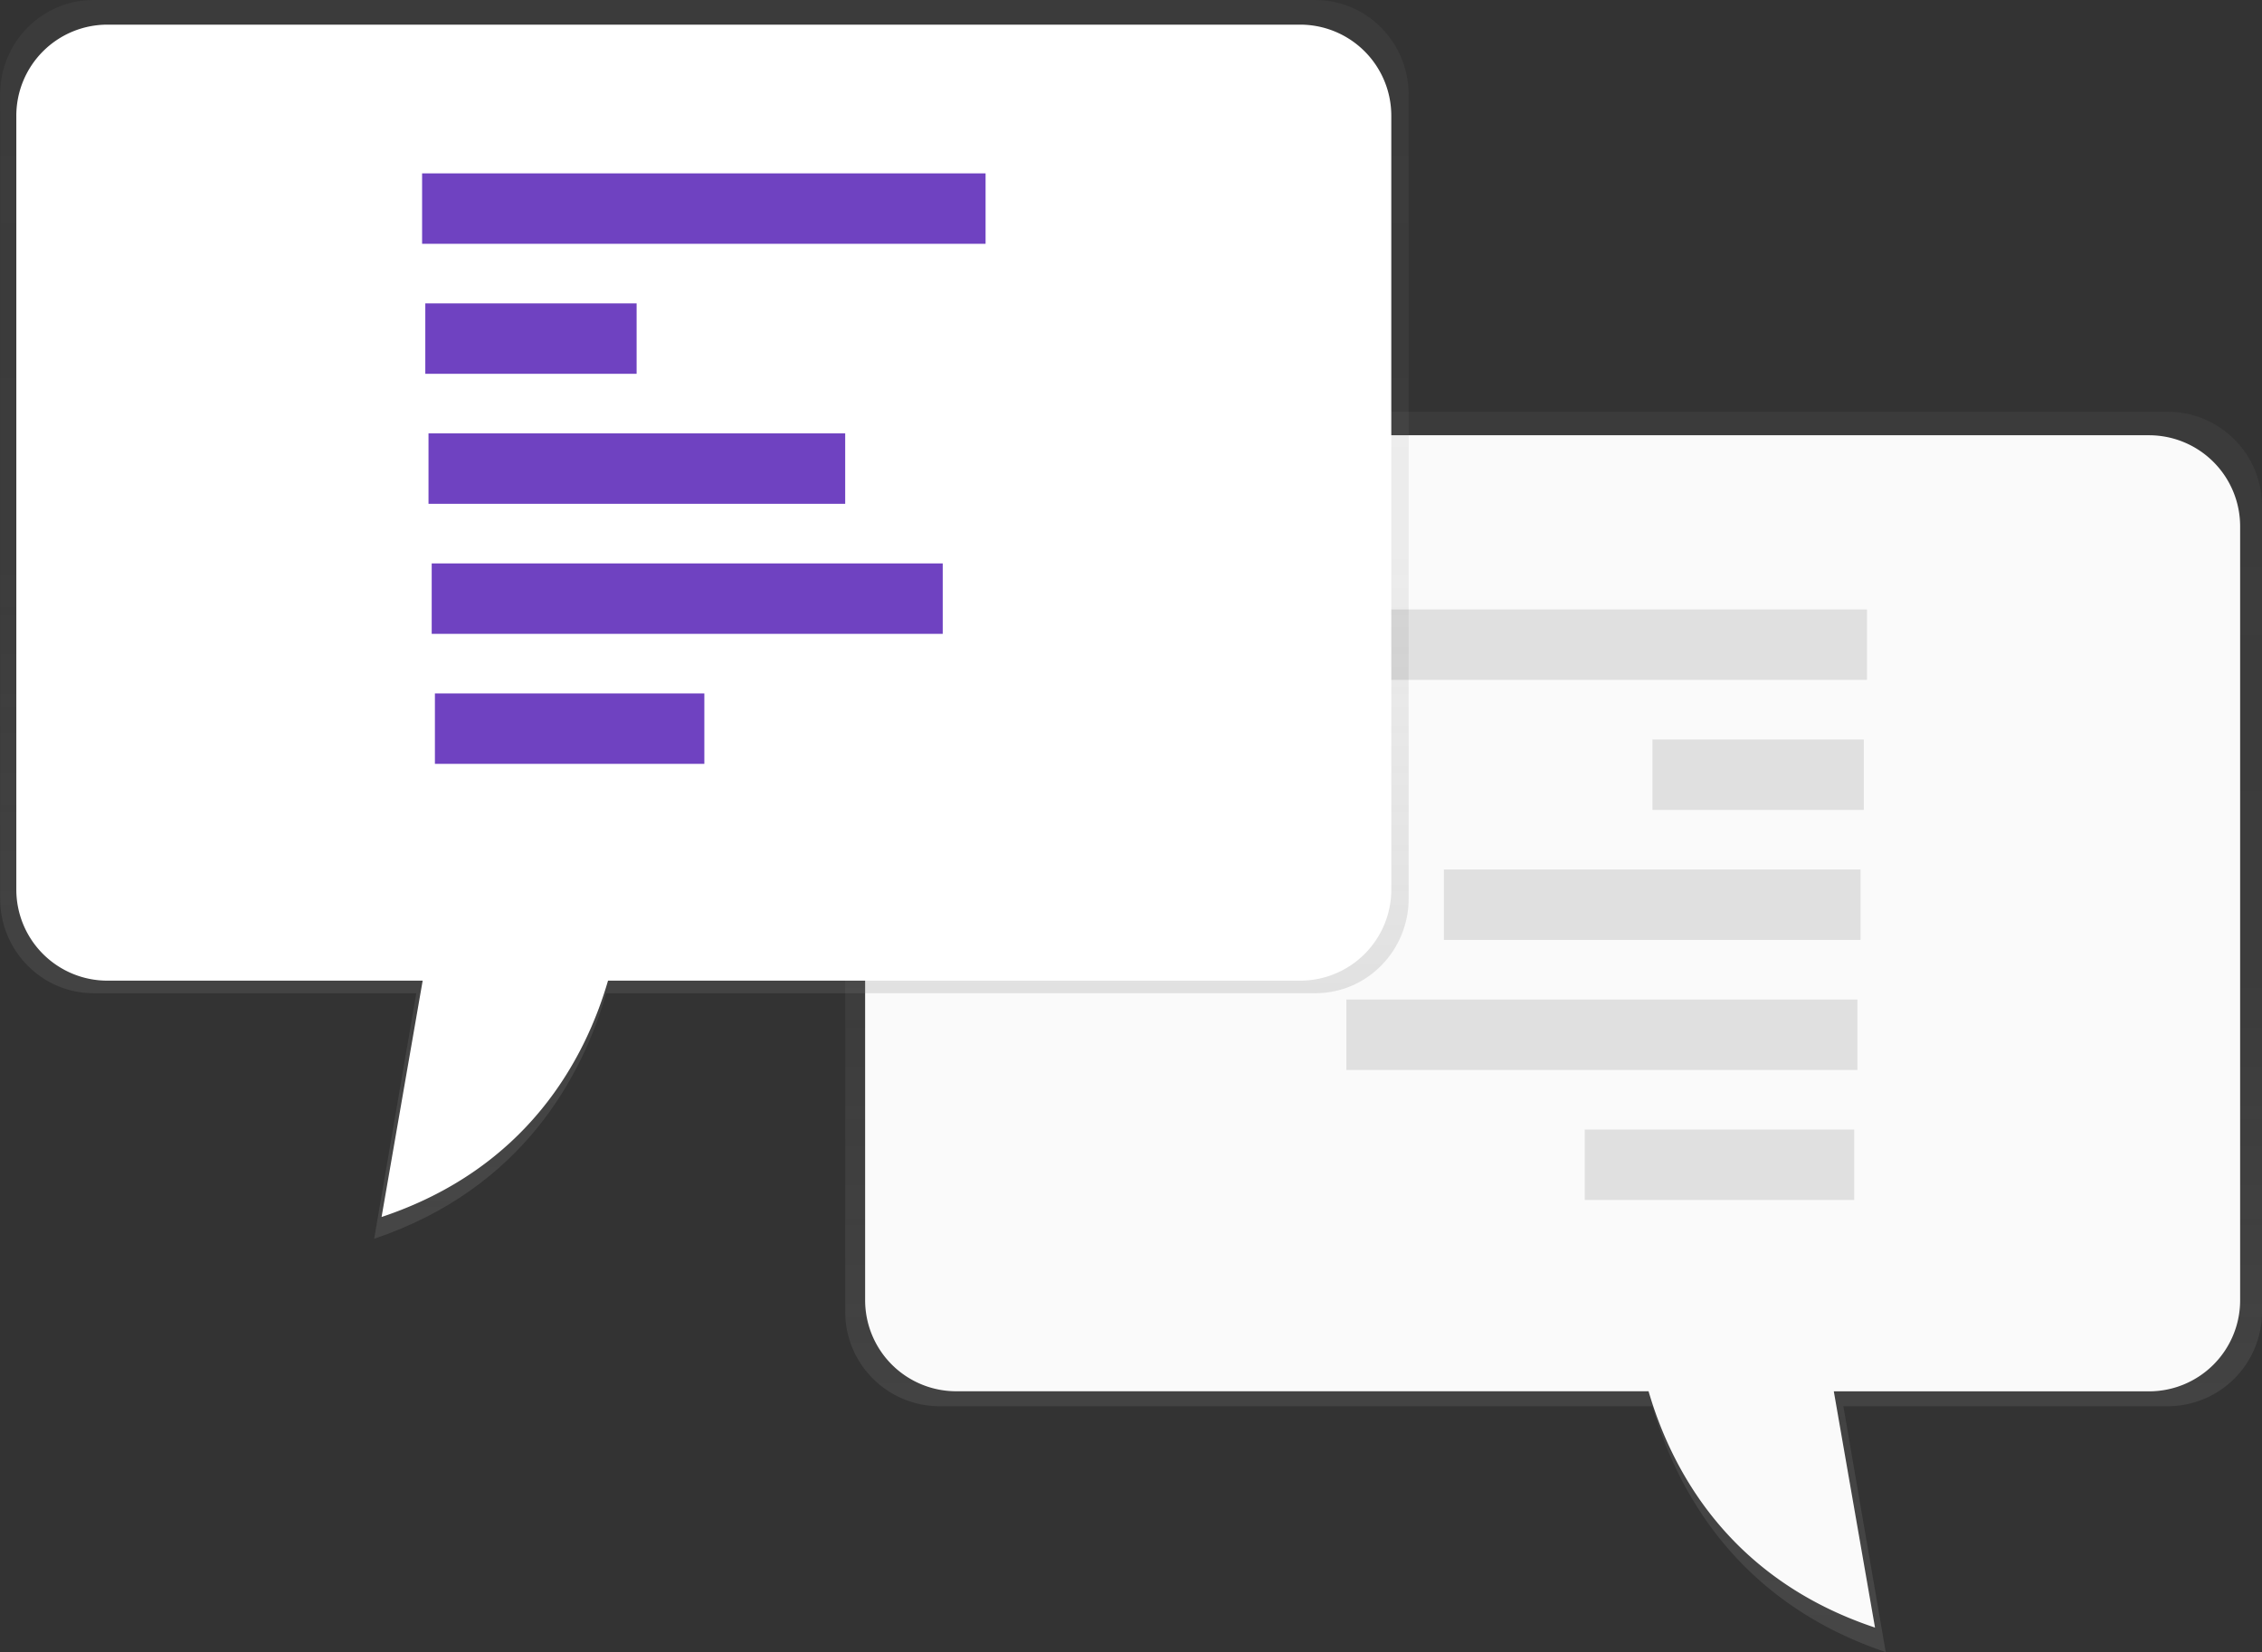 <svg xmlns="http://www.w3.org/2000/svg" xmlns:xlink="http://www.w3.org/1999/xlink" id="41468acd-cd3b-42a6-b6d6-962a1482835f" width="869" height="634.74" data-name="Layer 1" viewBox="0 0 869 634.74"><rect x="0" y="0" width="869" height="634.74" fill="#333333" stroke="none"/><defs><linearGradient id="1bb150a8-47e8-48a0-8586-3a0b005e9061" x1="762.35" x2="762.35" y1="767.37" y2="290.82" gradientUnits="userSpaceOnUse"><stop offset=".01" stop-color="gray" stop-opacity=".25"/><stop offset=".54" stop-color="gray" stop-opacity=".12"/><stop offset="1" stop-color="gray" stop-opacity=".1"/></linearGradient><linearGradient id="81ddbcf2-2292-4b47-939f-09c11d0fad8e" x1="436.09" x2="436.09" y1="608.57" y2="132.63" xlink:href="#1bb150a8-47e8-48a0-8586-3a0b005e9061"/></defs><title>chat</title><path fill="url(#1bb150a8-47e8-48a0-8586-3a0b005e9061)" d="M998.41,290.82H566.95c-42.38,0-76.74,34.69-76.74,77.48V636.48a36.26,36.26,0,0,0,36.09,36.44h274c9.12,31.56,32,75.06,89.64,94.45l-16.27-94.45H998.41a36.26,36.26,0,0,0,36.09-36.44V327.26A36.26,36.26,0,0,0,998.41,290.82Z" transform="translate(-165.5 -132.63)"/><path fill="#fafafa" d="M991.15,299.86H572.35a74.49,74.49,0,0,0-74.49,74.49V632.17a35,35,0,0,0,35,35H798.83c8.85,30.34,31.09,72.16,87,90.8L870,667.2h121.1a35,35,0,0,0,35-35V334.89A35,35,0,0,0,991.15,299.86Z" transform="translate(-165.5 -132.63)"/><rect width="216.47" height="27.06" x="500.77" y="234.16" fill="#e0e0e0"/><rect width="81.18" height="27.06" x="634.84" y="284.12" fill="#e0e0e0"/><rect width="160.08" height="27.06" x="554.7" y="334.07" fill="#e0e0e0"/><rect width="196.32" height="27.06" x="517.24" y="384.03" fill="#e0e0e0"/><rect width="103.51" height="27.06" x="608.82" y="433.98" fill="#e0e0e0"/><path fill="url(#81ddbcf2-2292-4b47-939f-09c11d0fad8e)" d="M201.38,132.63H670.79c19.82,0,35.88,16.29,35.88,36.39V477.85c0,20.1-16.06,36.39-35.88,36.39H398.38c-9.07,31.52-31.85,75-89.13,94.33l16.18-94.33h-124c-19.82,0-35.88-16.29-35.88-36.39V169C165.5,148.92,181.56,132.63,201.38,132.63Z" transform="translate(-165.5 -132.63)"/><path fill="#fff" d="M206.77,142.1H665a35,35,0,0,1,35,35V474.41a35,35,0,0,1-35,35H399.09c-8.85,30.34-31.09,72.16-87,90.8l15.79-90.8H206.77a35,35,0,0,1-35-35V177.13A35,35,0,0,1,206.77,142.1Z" transform="translate(-165.5 -132.63)"/><rect width="216.47" height="27.06" x="162.16" y="66.61" fill="#6f42c1"/><rect width="81.18" height="27.06" x="163.39" y="116.56" fill="#6f42c1"/><rect width="160.08" height="27.06" x="164.62" y="166.51" fill="#6f42c1"/><rect width="196.32" height="27.06" x="165.85" y="216.47" fill="#6f42c1"/><rect width="103.51" height="27.06" x="167.08" y="266.42" fill="#6f42c1"/></svg>